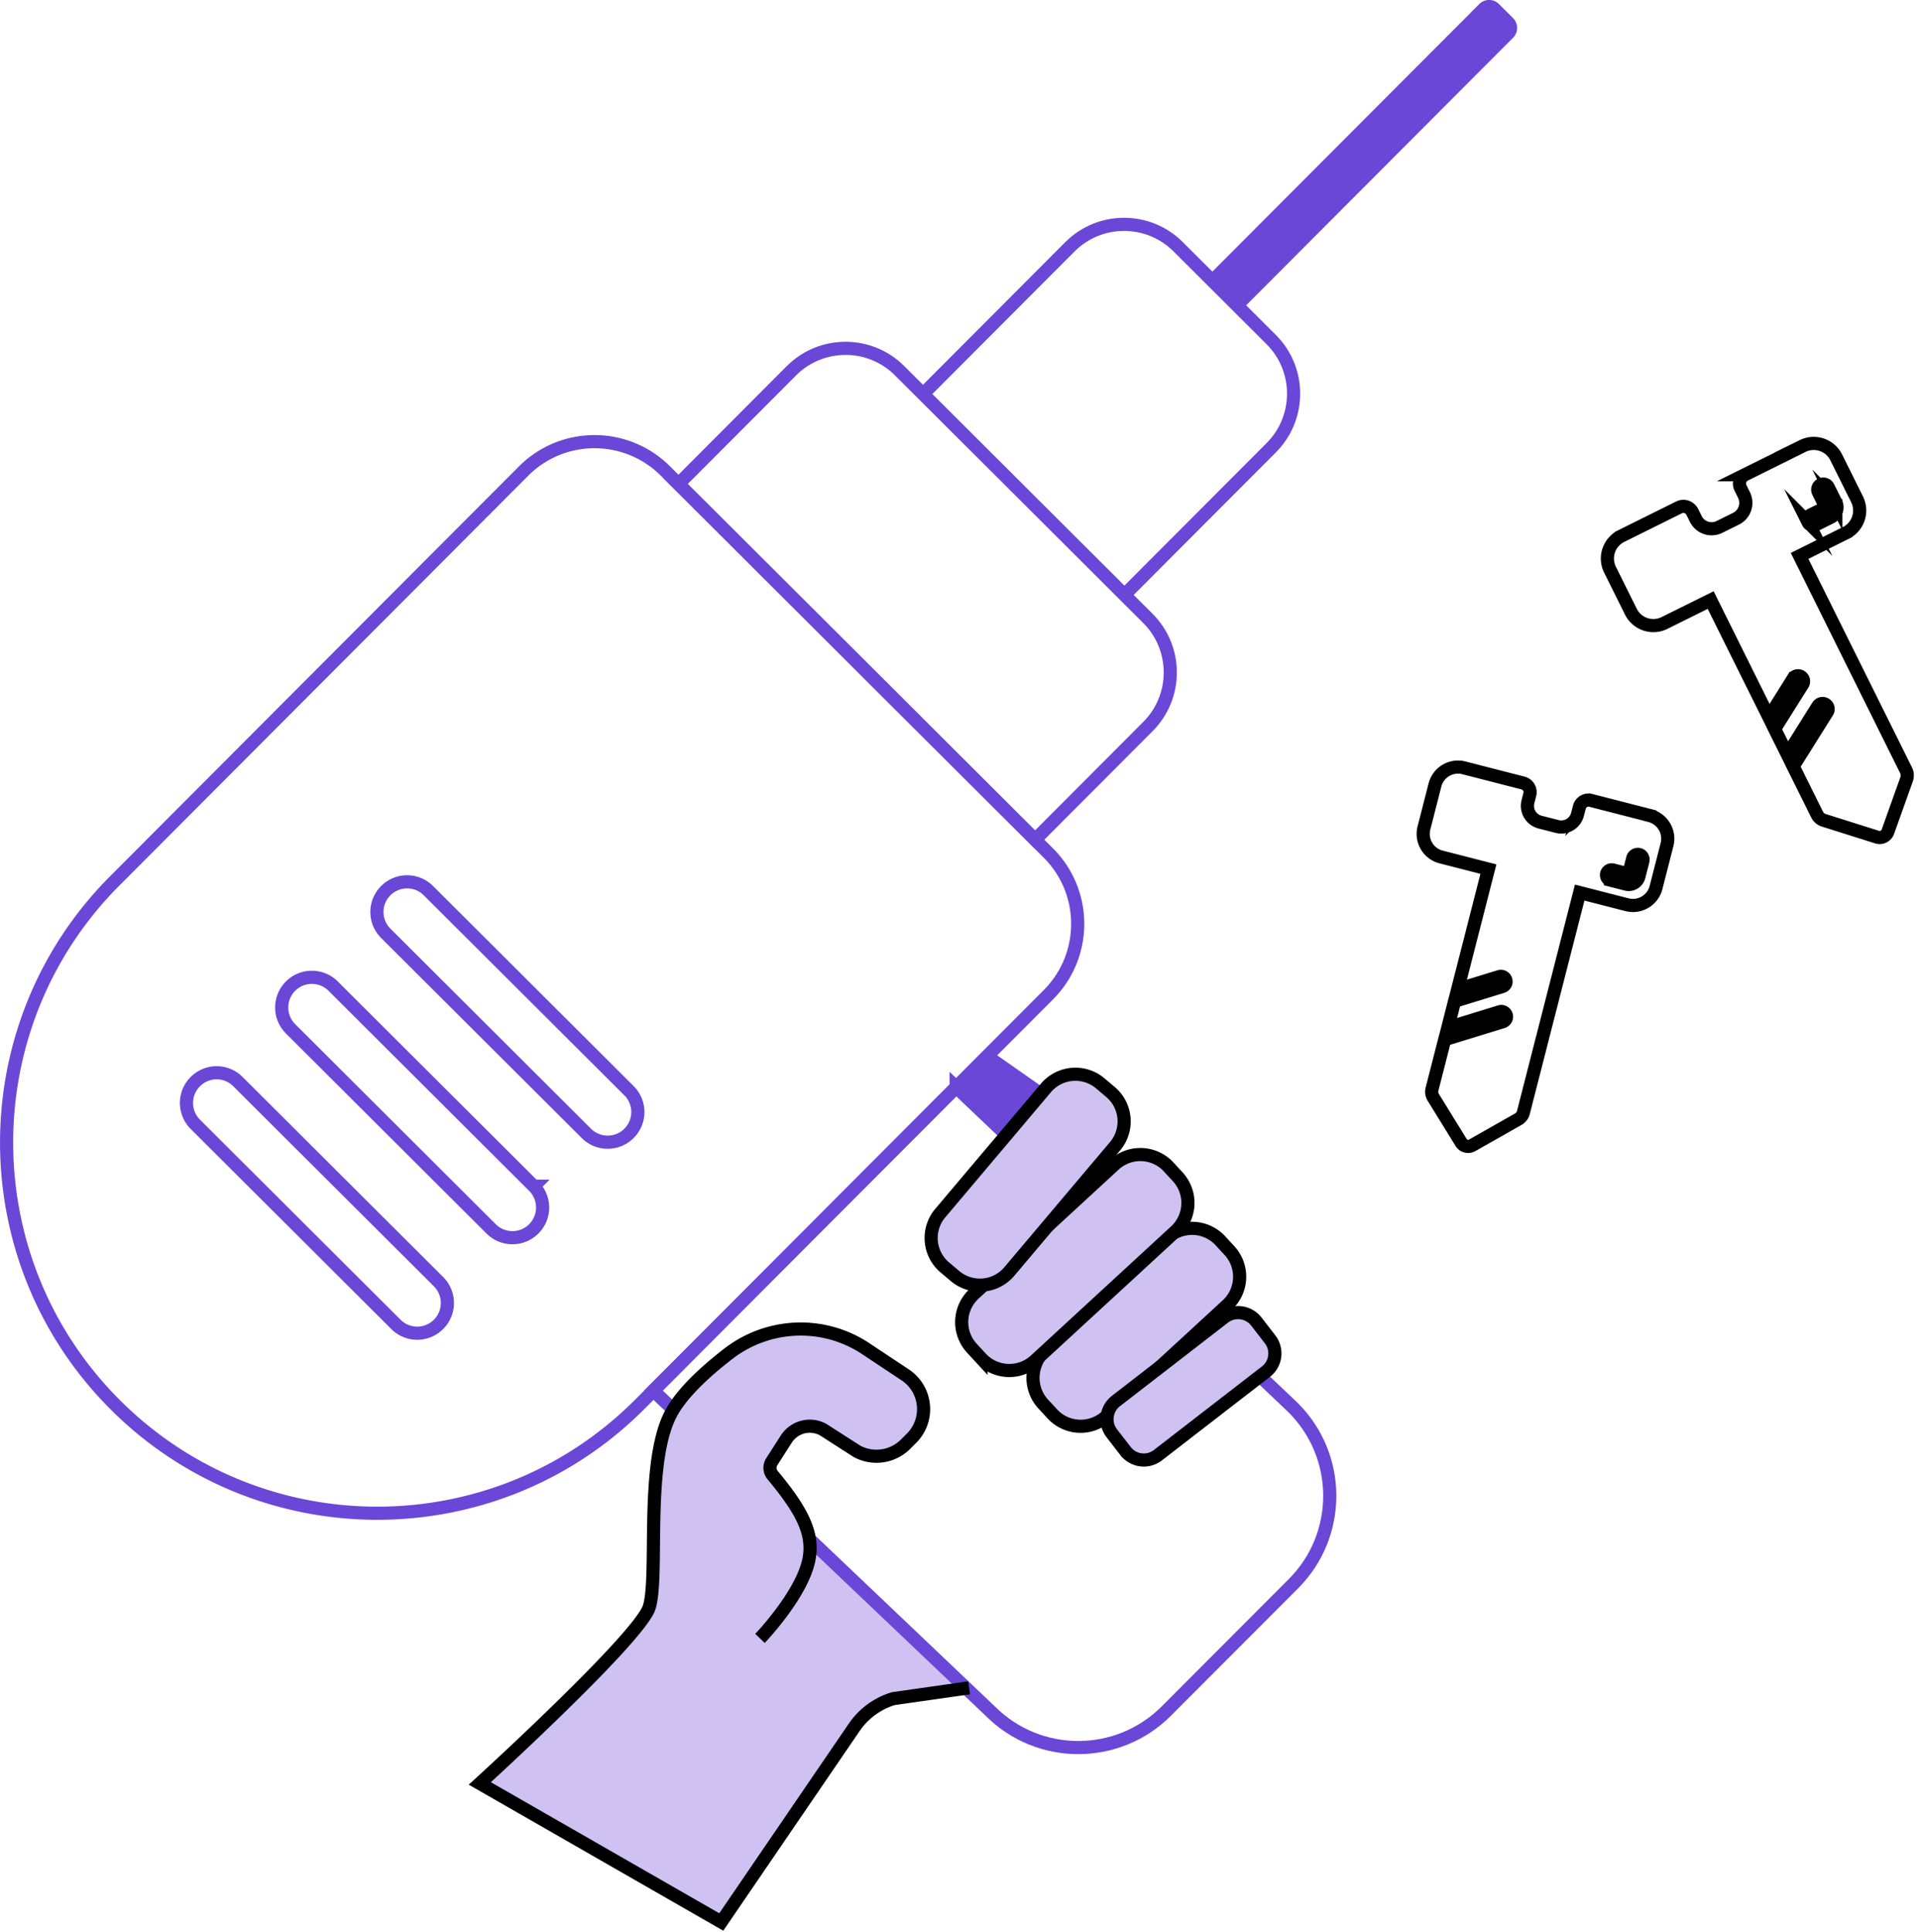 <svg width="292" height="294" fill="none" xmlns="http://www.w3.org/2000/svg"><g clip-path="url(#a)"><path d="m110.23 253.84 37.23 3-26.96-25.17-10.27 22.17Z" fill="#CFC2F2"/><path d="m145.49 165.43 51.29 48.78c7.4 7.39 7.42 19.38.03 26.78l-19.33 19.37c-7.39 7.4-19.38 7.42-26.78.03l-51.29-48.78 46.08-46.18ZM103.241 73.642l17.176-17.218c4.541-4.552 11.917-4.554 16.462-.02l37.777 37.685c4.552 4.541 4.554 11.916.02 16.462L157.5 127.768l-54.259-54.126ZM140.455 59.957l22.345-22.4c4.541-4.552 11.917-4.554 16.462-.02l14.159 14.125c4.552 4.54 4.554 11.916.02 16.461l-22.345 22.4-30.641-30.566Z" stroke="#6A47D6" stroke-width="2" stroke-miterlimit="10"/><path d="M183.765 42.044 225.094.614a2.11 2.11 0 0 1 2.984-.004l2.153 2.147c.821.819.83 2.155.003 2.984l-41.329 41.43-5.133-5.12-.007-.007Z" fill="#6A47D6"/><path d="m79.67 71.68-62.19 62.34c-22 22.05-21.96 57.77.09 79.77 22.05 22 57.77 21.96 79.77-.09l62.19-62.34c5.95-5.97 5.94-15.63-.03-21.58l-58.26-58.12c-5.97-5.95-15.63-5.94-21.58.03l.01-.01ZM66.73 195.03a4.584 4.584 0 0 1 0 6.49c-1.8 1.8-4.69 1.8-6.49 0l-30.52-30.44a4.584 4.584 0 0 1 0-6.49c1.8-1.8 4.69-1.8 6.49 0l30.52 30.44Zm14.49-14.53a4.584 4.584 0 0 1 0 6.49 4.584 4.584 0 0 1-6.49 0l-30.52-30.44a4.584 4.584 0 0 1 0-6.49 4.584 4.584 0 0 1 6.49 0l30.52 30.44Zm14.49-14.53a4.584 4.584 0 0 1 0 6.49 4.584 4.584 0 0 1-6.49 0L58.7 142.02a4.584 4.584 0 0 1 0-6.49 4.584 4.584 0 0 1 6.49 0l30.52 30.44Z" stroke="#6A47D6" stroke-width="2" stroke-miterlimit="10"/><path d="m162.75 182.65-17.26-17.22 5.41-5.43 10.51 7.36c5.1 3.57 5.74 10.88 1.34 15.29Z" fill="#6A47D6"/><path d="m251.06 124.1-9-2.31c-.76-.2-1.54.27-1.74 1.03l-.28 1.1a2.552 2.552 0 0 1-3.11 1.84l-2.59-.66a2.552 2.552 0 0 1-1.84-3.11l.28-1.1c.2-.76-.27-1.54-1.03-1.74l-9-2.31c-1.93-.5-3.9.67-4.4 2.6l-1.68 6.56c-.49 1.93.67 3.9 2.6 4.4l7.21 1.85-4.68 18.3 6.34-1.95c.42-.13.86.11.99.53.13.42-.11.86-.53.99l-7.27 2.24-1.03 4.03 7.91-2.44c.42-.13.86.11.99.53.13.42-.11.86-.53.99l-8.84 2.72-1.93 7.54c-.11.42-.04.87.19 1.25l4.24 6.87c.35.57 1.09.76 1.68.43l7.02-3.98c.38-.22.66-.58.77-1l8.57-33.48 7.21 1.85c1.93.49 3.9-.67 4.4-2.6l1.68-6.56c.49-1.93-.67-3.9-2.6-4.4v-.01Zm-1.68 9.29c-.22.85-1.09 1.37-1.94 1.15l-2.39-.61a.804.804 0 0 1-.58-.97c.11-.43.54-.68.97-.58l1.7.44c.38.1.76-.13.86-.51l.44-1.7c.11-.43.54-.68.97-.58.43.1.68.54.58.97l-.61 2.39ZM274.3 67.87l-8.78 4.36a1.51 1.51 0 0 0-.68 2.02l.53 1.07c.66 1.33.12 2.95-1.21 3.61l-2.52 1.25a2.69 2.69 0 0 1-3.61-1.22l-.53-1.07a1.51 1.51 0 0 0-2.02-.68l-8.78 4.36a3.823 3.823 0 0 0-1.72 5.11l3.18 6.4a3.823 3.823 0 0 0 5.11 1.72l7.03-3.49 8.86 17.84 3.72-5.93a.84.84 0 1 1 1.42.9l-4.27 6.8 1.95 3.92 4.64-7.4a.84.84 0 1 1 1.42.9l-5.19 8.27 3.65 7.35c.21.41.57.73 1.01.86l8.11 2.56c.68.21 1.4-.15 1.64-.81l2.86-8.01c.15-.43.13-.91-.08-1.33l-16.21-32.64 7.03-3.49a3.823 3.823 0 0 0 1.72-5.11l-3.18-6.4a3.823 3.823 0 0 0-5.11-1.72h.01Zm5.05 8.58c.41.83.07 1.84-.76 2.26l-2.33 1.16c-.42.21-.92.04-1.13-.38a.838.838 0 0 1 .38-1.13l1.66-.82c.37-.18.52-.63.33-1l-.82-1.66a.838.838 0 0 1 .38-1.13c.42-.21.92-.04 1.13.38l1.16 2.33v-.01Z" stroke="#000" stroke-width="2" stroke-miterlimit="10"/><path d="m177.418 188.464-18.343 16.898a5.859 5.859 0 0 0-.34 8.28l1.382 1.5a5.859 5.859 0 0 0 8.28.34l18.344-16.897a5.862 5.862 0 0 0 .34-8.281l-1.382-1.5a5.862 5.862 0 0 0-8.281-.34Z" fill="#CFC2F2" stroke="#000" stroke-width="2" stroke-miterlimit="10"/><path d="m186.246 200.469-16.437 12.713a3.51 3.51 0 0 0-.629 4.924l2.086 2.697a3.51 3.51 0 0 0 4.924.629l16.437-12.713a3.51 3.51 0 0 0 .629-4.924l-2.086-2.697a3.51 3.51 0 0 0-4.924-.629ZM169.546 177.232l-21.322 19.642a5.86 5.86 0 0 0-.34 8.28l1.382 1.5a5.86 5.86 0 0 0 8.281.34l21.322-19.641a5.86 5.86 0 0 0 .34-8.28l-1.382-1.501a5.862 5.862 0 0 0-8.281-.34Z" fill="#CFC2F2" stroke="#000" stroke-width="2" stroke-miterlimit="10"/><path d="m159.155 165.544-16.088 19.058a5.86 5.86 0 0 0 .698 8.257l1.559 1.316a5.86 5.86 0 0 0 8.258-.697l16.088-19.058a5.86 5.86 0 0 0-.698-8.258l-1.559-1.316a5.86 5.86 0 0 0-8.258.698Z" fill="#CFC2F2" stroke="#000" stroke-width="2" stroke-miterlimit="10"/><path d="M115.64 249.31s6.13-6.4 7.37-11.65c.99-4.17-.96-7.79-5.45-13.2a1.73 1.73 0 0 1-.13-2.03l2.22-3.46a4.245 4.245 0 0 1 5.57-1.45l5.19 3.33c2.43 1.3 5.43.86 7.38-1.09l.91-.91c2.8-2.8 2.33-7.45-.96-9.64l-6.01-3.99c-6.43-4.27-14.85-3.92-20.95.81-3.68 2.85-7.24 6.18-8.81 9.31-3.86 7.72-1.71 24.56-3.18 29.22-1.47 4.66-25.78 26.82-25.78 26.82l36.74 21.08 20.23-29.62c1.42-2.08 3.52-3.62 5.93-4.36l11.55-1.65" fill="#CFC2F2"/><path d="M115.64 249.31s6.13-6.4 7.37-11.65c.99-4.17-.96-7.79-5.45-13.2a1.73 1.73 0 0 1-.13-2.03l2.22-3.46a4.245 4.245 0 0 1 5.57-1.45l5.19 3.33c2.43 1.3 5.43.86 7.38-1.09l.91-.91c2.8-2.8 2.33-7.45-.96-9.64l-6.01-3.99c-6.43-4.27-14.85-3.92-20.95.81-3.68 2.85-7.24 6.18-8.81 9.31-3.86 7.72-1.71 24.56-3.18 29.22-1.47 4.66-25.78 26.82-25.78 26.82l36.74 21.08 20.23-29.62c1.42-2.08 3.52-3.62 5.93-4.36l11.55-1.65" stroke="#000" stroke-width="2" stroke-miterlimit="10"/></g><defs><clipPath id="a"><path fill="#fff" d="M0 0h291.21v293.8H0z"/></clipPath></defs></svg>
